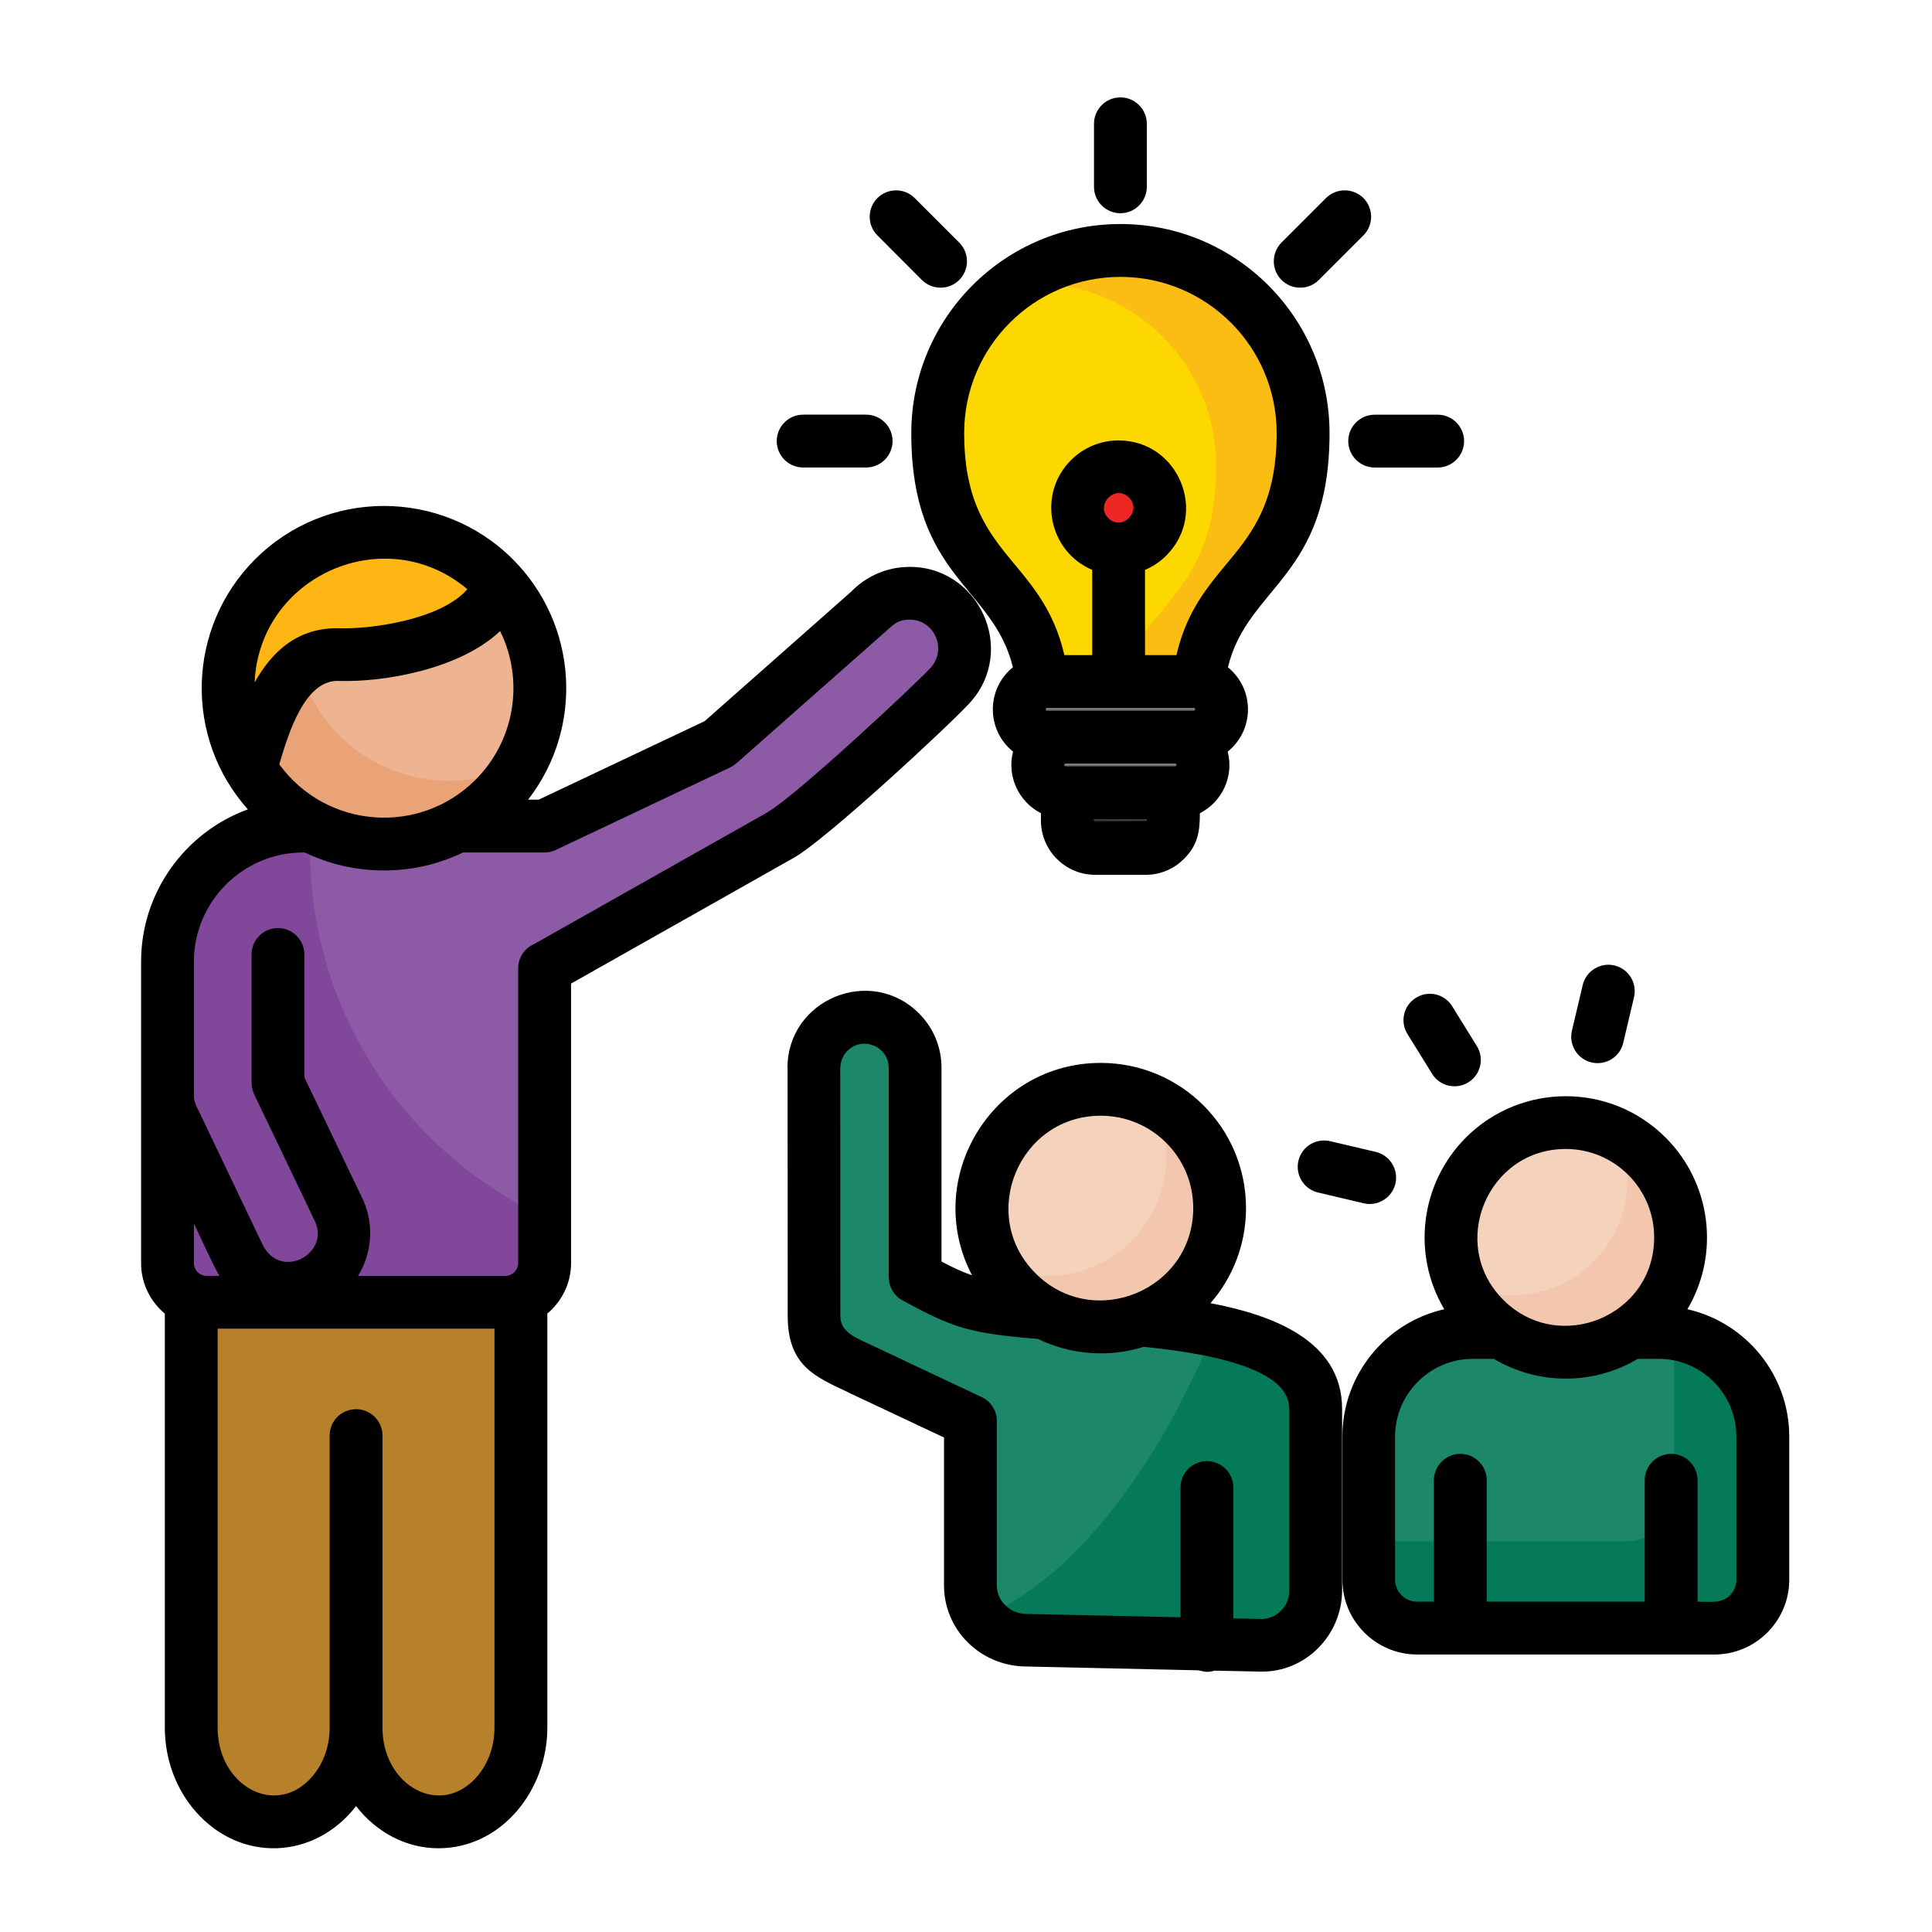 <svg id="Layer_1" enable-background="new 0 0 512 512" viewBox="0 0 512 512" xmlns="http://www.w3.org/2000/svg"><g clip-rule="evenodd" fill-rule="evenodd"><path d="m50.67 335.56h87.36v122.26c0 13.75-9.84 25-21.86 25-11.99 0-21.83-11.25-21.83-25 0 13.75-9.84 25-21.86 25-11.99 0-21.83-11.25-21.83-25v-122.26z" fill="#b7812c"/><path d="m144.33 218.91h-64.03c-19.76 0-35.91 16.16-35.91 35.92v79.91c0 5.7 4.68 10.37 10.37 10.37h79.17c5.73 0 10.4-4.68 10.4-10.37v-78.12l62.59-35.35c6.63-3.74 37.45-31.61 44.82-39.6 5.47-5.9 5.13-15.11-.79-20.58-5.9-5.47-15.11-5.1-20.58.79l-39.75 35.12z" fill="#81479a"/><path d="m144.33 218.91h-61.94c-.14 2.07-.2 4.17-.2 6.26 0 43.14 25.43 80.33 62.14 97.4v-65.96l62.59-35.35c6.63-3.74 37.45-31.61 44.82-39.6 5.47-5.9 5.13-15.11-.79-20.58-5.9-5.47-15.11-5.1-20.58.79l-39.75 35.13z" fill="#8d5aa5"/><path d="m101.75 141.07c-22.82 0-41.3 18.48-41.3 41.3s18.48 41.3 41.3 41.3 41.3-18.48 41.3-41.3-18.48-41.3-41.3-41.3z" fill="#eaa377"/><path d="m101.75 141.07c-6.77 0-13.18 1.64-18.82 4.54-3.29 5.92-5.16 12.73-5.16 19.98 0 22.82 18.48 41.33 41.3 41.33 6.77 0 13.18-1.64 18.82-4.54 3.29-5.92 5.16-12.76 5.16-20.01 0-22.81-18.48-41.3-41.3-41.3z" fill="#eeb491"/><path d="m101.75 141.07c-22.82 0-41.3 18.48-41.3 41.3 0 7.8 2.15 15.08 5.9 21.32 2.89-9.1 7.68-30.73 23.58-30.22 11.76.4 37.64-3.77 42.63-18.6-7.56-8.47-18.56-13.8-30.81-13.8z" fill="#fdb614"/><path d="m296.92 66.38c26.73 0 48.42 21.69 48.42 48.42 0 38.13-24.18 36.43-27.69 65.82h-41.45c-3.54-29.4-27.69-27.69-27.69-65.82-.01-26.73 21.68-48.42 48.41-48.42z" fill="#fbbd13"/><path d="m296.44 180.62h-20.24c-3.54-29.4-27.69-27.69-27.69-65.82 0-16.3 8.05-30.73 20.44-39.51 1.62-.17 3.26-.26 4.93-.26 26.73 0 48.42 21.69 48.42 48.44-.01 33.93-19.17 36.28-25.86 57.15z" fill="#fcd800"/><path d="m282.86 210.1h28.12v7.37c0 4.05-3.32 7.37-7.37 7.37h-13.38c-4.05 0-7.37-3.32-7.37-7.37z" fill="#464647"/><path d="m310.98 217.47c0 4.05-3.32 7.37-7.37 7.37h-13.38c-4.05 0-7.37-3.32-7.37-7.37z" fill="#191919"/><path d="m282.41 210.1h29.03c4.05 0 7.37-3.32 7.37-7.37 0-4.05-3.32-7.37-7.37-7.37h-29.03c-4.05 0-7.37 3.32-7.37 7.37 0 4.05 3.31 7.37 7.37 7.37z" fill="#848585"/><path d="m282.41 210.1h29.03c4.05 0 7.37-3.32 7.37-7.37h-43.77c0 4.05 3.31 7.37 7.37 7.37z" fill="#686868"/><path d="m277.47 180.62h38.89c4.05 0 7.37 3.32 7.37 7.37 0 4.05-3.32 7.37-7.37 7.37h-38.89c-4.05 0-7.37-3.32-7.37-7.37 0-4.06 3.32-7.37 7.37-7.37z" fill="#848585"/><path d="m323.74 187.99c0 4.05-3.32 7.37-7.37 7.37h-38.89c-4.05 0-7.37-3.32-7.37-7.37z" fill="#686868"/><path d="m296.44 123.73c6.01 0 10.89 4.85 10.89 10.86s-4.88 10.89-10.89 10.89c-5.98 0-10.86-4.88-10.86-10.89s4.88-10.86 10.86-10.86z" fill="#ee2624"/><path d="m348.68 421.48v-48.1c0-27.13-63.44-22.82-86.26-27.04-8.39-1.56-12.53-3.88-19.9-7.85v-55.5c0-7.4-5.98-13.41-13.41-13.41-7.4 0-13.41 6.01-13.41 13.41l.03 65.76c0 8.65 5.41 10.8 11.82 13.83l29.62 13.95v43.6c0 8.02 6.55 14.37 14.54 14.54l62.42 1.36c8 .16 14.55-6.53 14.55-14.55z" fill="#057a58"/><path d="m321.72 352.48c-19.02-4.65-45.58-3.63-59.3-6.15-8.39-1.56-12.53-3.88-19.9-7.85v-55.5c0-7.4-5.98-13.41-13.41-13.41-7.4 0-13.41 6.01-13.41 13.41l.03 65.76c0 8.65 5.41 10.8 11.82 13.83l29.62 13.95v43.6c0 2.27 1.13 4.22 3.09 5.39 1.96 1.13 4.2 1.16 6.18.06 24.95-13.87 44.62-46.33 55.28-73.09z" fill="#1c8769"/><path d="m291.73 288.65c-17.38 0-31.46 14.12-31.46 31.49s14.09 31.46 31.46 31.46c17.4 0 31.49-14.09 31.49-31.46s-14.08-31.49-31.49-31.49z" fill="#f3c7ad"/><path d="m291.73 288.65c-17.38 0-31.46 14.12-31.46 31.49 0 5.39 1.36 10.46 3.74 14.91 4.11 1.96 8.7 3.06 13.58 3.06 17.38 0 31.46-14.09 31.46-31.49 0-5.39-1.36-10.46-3.74-14.88-4.11-1.99-8.7-3.09-13.58-3.09z" fill="#f5d2bc"/><path d="m439.62 353.11h-49.32c-15.17 0-27.58 12.42-27.58 27.58v37.96c0 7.06 5.78 12.81 12.84 12.81h78.8c7.06 0 12.81-5.75 12.81-12.81v-37.96c0-15.17-12.39-27.58-27.55-27.58z" fill="#057a58"/><path d="m439.62 353.11h-49.32c-15.17 0-27.58 12.42-27.58 27.58v27.78h68.14c7.06 0 12.81-5.75 12.81-12.81v-37.96c0-1.47-.11-2.92-.34-4.34-1.22-.17-2.47-.25-3.71-.25z" fill="#1c8769"/><path d="m414.95 297.49c-16.81 0-30.42 13.63-30.42 30.42 0 16.81 13.61 30.44 30.42 30.44s30.42-13.63 30.42-30.44c0-16.79-13.61-30.42-30.42-30.42z" fill="#f3c7ad"/><path d="m414.95 297.49c-16.81 0-30.42 13.63-30.42 30.42 0 4.28.88 8.33 2.44 11.99 4.17 2.15 8.9 3.34 13.89 3.34 16.81 0 30.42-13.61 30.42-30.42 0-4.25-.88-8.31-2.44-11.99-4.16-2.12-8.9-3.34-13.89-3.34z" fill="#f5d2bc"/></g><path d="m391.4 277.25c2.01 3.26.99 7.57-2.27 9.58-3.29 2.04-7.6 1.02-9.61-2.27l-6.55-10.57c-2.01-3.26-.99-7.57 2.3-9.58 3.26-2.04 7.57-1.02 9.58 2.27zm38.78-.91c-.85 3.77-4.62 6.09-8.39 5.22-3.74-.88-6.09-4.62-5.22-8.39l2.86-12.1c.88-3.74 4.62-6.09 8.39-5.22 3.77.88 6.09 4.65 5.22 8.39zm-65.6 28.92c3.74.88 6.09 4.65 5.22 8.39-.88 3.77-4.65 6.12-8.39 5.24l-12.1-2.86c-3.77-.88-6.09-4.65-5.22-8.39.88-3.77 4.62-6.09 8.39-5.22zm50.37-.77c-20.81 0-31.27 25.28-16.55 40 14.66 14.66 39.97 4.34 39.97-16.55 0-12.96-10.49-23.45-23.42-23.45zm-26.47-3.03c14.63-14.6 38.32-14.6 52.92 0 12.05 12.05 14.48 30.78 5.78 45.5 15.53 3.51 26.99 17.43 26.99 33.73v37.96c0 10.91-8.9 19.81-19.81 19.81h-78.8c-10.91 0-19.81-8.9-19.81-19.81v-37.96c0-16.3 11.42-30.22 26.99-33.73-8.72-14.72-6.28-33.45 5.74-45.5zm45.55 58.65c-5.58 3.32-12.1 5.24-19.08 5.24s-13.49-1.93-19.08-5.24h-5.58c-11.31 0-20.58 9.27-20.58 20.58v37.96c0 3.17 2.64 5.81 5.84 5.81h4.45v-32.17c0-3.85 3.15-7 7-7 3.88 0 7 3.15 7 7v32.17h41.87v-32.17c0-3.85 3.15-7 7-7 3.88 0 7 3.15 7 7v32.17c3.49 0 6.35.54 8.59-1.7 1.05-1.05 1.7-2.52 1.7-4.11v-37.96c0-11.31-9.27-20.58-20.55-20.58zm-112.17 82.63c-2.07.62-2.86.17-4.31-.09l-45.98-1.02c-11.82-.26-21.4-9.67-21.4-21.51v-39.17l-25.6-12.05v-.03c-8.59-4.03-15.82-7-15.82-20.13l-.03-65.76h-.03c0-18.11 22.03-27.24 34.84-14.43 3.71 3.69 5.98 8.79 5.98 14.43v51.34c2.86 1.5 5.3 2.69 8.08 3.63-13.27-25.43 5.16-56.27 34.13-56.27 21.26 0 38.49 17.21 38.49 38.47 0 9.64-3.54 18.45-9.41 25.2 15.96 3.06 34.87 9.67 34.87 28.03v48.1c0 11.71-9.58 21.77-21.69 21.51zm-9.01-14.15v-34.38c0-3.85 3.15-7 7-7 3.88 0 7 3.15 7 7v34.67l7.6.17c-1.19-.06 2.41.48 4.99-2.15 1.45-1.45 2.21-3.26 2.27-5.41-.03.14-.03.6-.03 0v-48.1c0-4.76-4.05-8.14-10.12-10.63-7.57-3.09-17.89-4.76-28.46-5.84-3.6 1.13-7.4 1.73-11.37 1.73-5.98 0-11.68-1.39-16.72-3.83-2.27-.17-4.48-.37-6.72-.62-13.27-1.39-17.92-3.54-29.06-9.55-2.35-1.25-3.69-3.66-3.69-6.15h-.03v-55.5c0-5.7-6.92-8.53-10.91-4.54-1.16 1.16-1.9 2.78-1.9 4.54h-.03l.03 65.76c0 4.2 3.83 5.64 7.82 7.51l29.65 13.98c2.52 1.19 4 3.69 4 6.29v43.6c0 4.22 3.57 7.48 7.68 7.57zm-21.12-132.91c-21.74 0-32.68 26.39-17.29 41.78 15.36 15.36 41.78 4.42 41.78-17.32 0-13.52-10.97-24.46-24.49-24.46zm42.72 133.37c.06 0 .03 0 0 0zm7.26-7.57c0-.06 0-.03 0 0zm-37.79-371.97c0 3.85-3.15 7-7 7-3.88 0-7-3.15-7-7v-16.7c0-3.85 3.12-7 7-7 3.86 0 7 3.15 7 7zm60.38 74.39c-3.86 0-7-3.15-7-7s3.15-7 7-7h16.7c3.86 0 7 3.15 7 7 0 3.86-3.15 7-7 7zm-14.8-49.7c-2.72 2.72-7.14 2.72-9.89 0-2.72-2.75-2.72-7.17 0-9.92l11.79-11.79c2.75-2.72 7.17-2.72 9.92 0 2.72 2.75 2.72 7.17 0 9.89zm-119.96 35.69c3.86 0 7 3.15 7 7 0 3.86-3.15 7-7 7h-16.7c-3.86 0-7-3.15-7-7s3.15-7 7-7zm24.66-45.61c2.75 2.75 2.75 7.17 0 9.92-2.72 2.72-7.14 2.72-9.89 0l-11.79-11.82c-2.72-2.72-2.72-7.14 0-9.89 2.72-2.72 7.17-2.72 9.89 0zm42.24 52.44c15.87 0 23.87 19.28 12.64 30.5-1.59 1.62-3.52 2.92-5.64 3.8v22.59h8.33c6.04-26.16 26.56-26.05 26.56-58.82 0-22.88-18.54-41.41-41.41-41.41s-41.41 18.54-41.41 41.41c0 32.77 20.52 32.66 26.56 58.82h7.37v-22.59c-11.57-4.93-14.6-20.1-5.61-29.08 3.22-3.23 7.68-5.22 12.61-5.22zm2.75 15.14c-3.6-3.63-9.07 1.87-5.47 5.47s9.07-1.87 5.47-5.47zm26.22 44.99c7.11 5.78 7.09 16.58-.06 22.34 1.7 6.58-1.47 13.29-7.37 16.33 0 4.85-.54 8.42-4.22 12.1-2.61 2.61-6.18 4.22-10.15 4.22h-13.38c-7.91 0-14.37-6.46-14.37-14.37v-1.96c-5.9-3.03-9.07-9.75-7.4-16.33-7.11-5.75-7.14-16.58-.03-22.34-5.22-21.57-26.93-23.73-26.93-62.05 0-30.59 24.8-55.42 55.42-55.42s55.42 24.83 55.42 55.42c0 38.33-21.74 40.49-26.93 62.06zm-14.01 25.51h-29c-.28 0-.94.74.45.74h28.57c.47 0 .52-.74-.02-.74zm4.97-14.74h-38.89c-.48 0-.48.74 0 .74h38.89c.48 0 .48-.74 0-.74zm-12.39 29.48h-14.12c0 .2-.09.74.37.74l13.63-.11zm-252.6 72.93c0 1.56.37 2.58 1.02 3.86h.03l17.04 35.72c4.73 9.98 18.03 2.69 14-5.95l-16.1-33.62c-.45-.96-.68-1.98-.68-3h-.03v-34.1c0-3.85 3.15-7 7-7s7 3.15 7 7v32.57l15.65 32.65c2.89 6.69 2.21 14.06-1.42 19.96h39.03c1.84 0 3.4-1.5 3.4-3.37v-78.12c0-2.86 1.7-5.33 4.17-6.41l62.02-35.01-.03-.03c7.17-4.03 38.69-33.39 43.14-38.21 4.51-4.88.99-13.01-5.9-12.76-2.98.11-4.03 1.39-5.75 2.92l-39.74 35.09c-.51.45-1.05.82-1.64 1.11l-46.29 21.91c-.96.45-1.98.68-2.98.68h-21.62c-6.35 3.06-13.44 4.76-20.95 4.76s-14.63-1.7-20.95-4.76h-.5c-15.9 0-28.91 13.04-28.91 28.91v35.2zm6.78 48.08c-1.59-2.58-5.44-11.11-6.77-13.89v10.52c0 1.87 1.53 3.37 3.37 3.37zm9.32-157.27c4.51-8.02 11.37-14.71 22.65-14.34 8.05.25 26.62-2.21 33.73-10.35-21.68-18.31-55.13-3.65-56.38 24.69zm65.06-13.6c-10.77 10.2-31.04 13.61-42.83 13.21-8.96-.28-13.27 13.86-15.7 22.11 12.39 17.01 37.08 19.02 52.02 4.08 10.31-10.32 13.03-26.16 6.51-39.4zm-64.94-19.02c18.85-18.85 49.44-18.85 68.31 0 17.18 17.18 18.94 44.48 4.05 63.69h2.83l43.97-20.81 38.81-34.3c4.03-4.14 9.3-6.35 14.66-6.55 19.02-.74 29.68 22.05 16.64 36.17-5.81 6.26-38.01 36.14-46.54 40.93l-58.99 33.31v74.07c0 5.33-2.44 10.15-6.29 13.38v109.73c0 16.72-12.25 31.97-28.86 31.97-8.73 0-16.55-4.37-21.83-11.17-11.06 14.26-30.64 15.02-42.52 1.42-5.05-5.75-8.16-13.63-8.16-22.22v-109.72c-3.88-3.23-6.29-8.05-6.29-13.38v-79.91c0-18.26 11.59-34.24 28.29-40.34-17.02-19.1-16.17-48.16 1.92-66.27zm63.44 203.89h-73.36v105.73c0 15.53 15.48 23.95 25 13.04 2.89-3.29 4.68-7.91 4.68-13.04v-77.39c0-3.88 3.12-7 7-7 3.86 0 7 3.12 7 7v77.39c0 15.53 15.48 23.95 25 13.04 2.89-3.29 4.68-7.91 4.68-13.04z"/></svg>